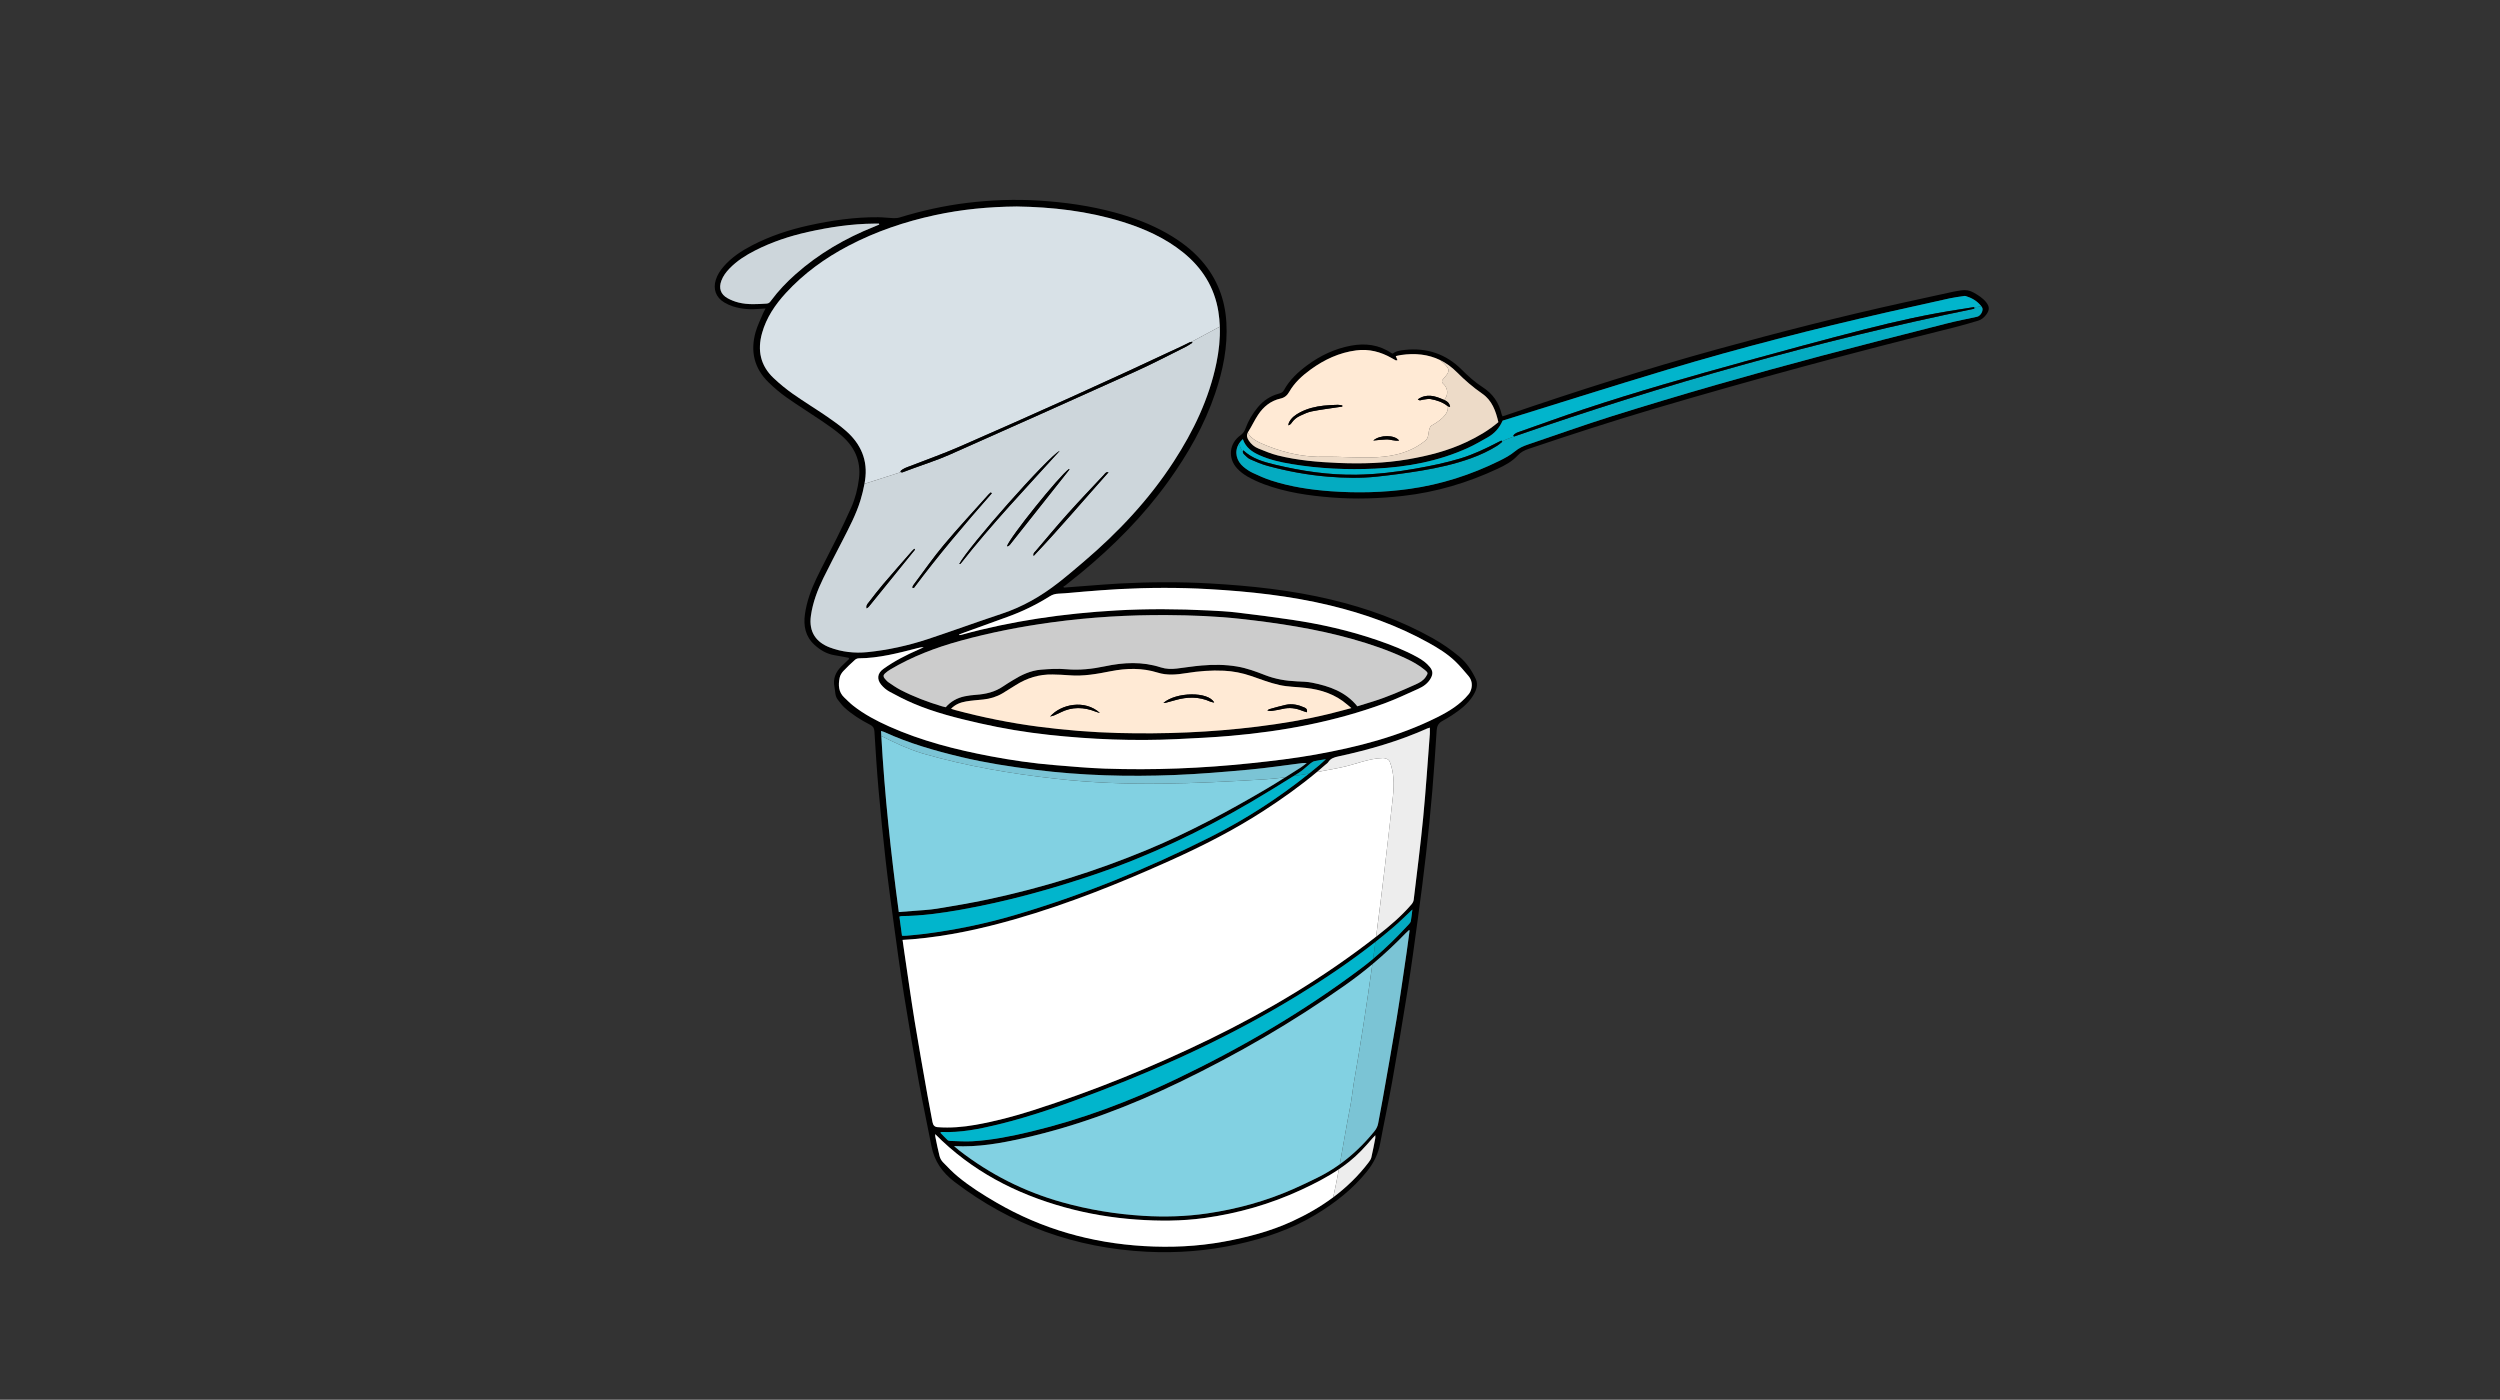 <svg version="1.1" xmlns="http://www.w3.org/2000/svg" xmlns:xlink="http://www.w3.org/1999/xlink" viewBox="0 0 768 430" enable-background="new 0 0 768 430" xml:space="preserve">
<rect x="0" y="0" width="768" height="430" fill="#333333" stroke="none"/>
<g id="Layer_2">
</g>
<g id="Layer_1">
	<g>
		<path d="M427.854,108.633c1.044-0.84,2.382-0.994,3.688-1.137c6.769-0.74,12.665,1.232,17.479,6.044
			c1.995,1.994,4.057,3.867,6.423,5.384c3.1,1.989,5.043,4.757,5.86,8.336c0.042,0.182,0.142,0.351,0.261,0.643
			c0.593-0.192,1.144-0.361,1.687-0.548c21.228-7.268,42.6-14.085,64.232-20.05c18.979-5.233,38.049-10.113,57.279-14.349
			c5.082-1.12,10.165-2.234,15.252-3.337c0.813-0.177,1.645-0.285,2.468-0.418c1.358-0.219,2.623,0,3.834,0.689
			c1.421,0.807,2.793,1.657,3.828,2.954c1.056,1.324,1.072,2.388,0.078,3.739c-0.659,0.895-1.47,1.616-2.54,1.932
			c-2.446,0.722-4.892,1.455-7.368,2.07c-30.88,7.675-61.597,15.954-92.114,24.97c-12.952,3.828-25.788,8.013-38.583,12.328
			c-1.317,0.444-2.437,1.002-3.416,2.068c-1.683,1.83-3.889,3.005-6.117,4.047c-9.234,4.318-18.886,7.191-29.04,8.343
			c-7.306,0.83-14.619,1.058-21.944,0.485c-7.068-0.554-14.069-1.571-20.761-4.058c-1.743-0.648-3.458-1.428-5.074-2.344
			c-1.18-0.668-2.312-1.533-3.229-2.529c-2.908-3.154-2.439-7.695,1.039-10.173c0.786-0.56,1.22-1.206,1.523-2.044
			c0.877-2.43,2.181-4.615,3.831-6.595c1.683-2.019,3.775-3.414,6.323-4.123c0.651-0.181,1.282-0.373,1.666-1.077
			c1.732-3.18,4.325-5.584,7.194-7.701c4.007-2.956,8.422-5.049,13.336-5.978c4.469-0.845,8.707-0.319,12.553,2.303
			C427.578,108.562,427.682,108.575,427.854,108.633z M429.301,110.626c-0.319,0.053-0.437,0.113-0.505,0.077
			c-0.434-0.225-0.859-0.468-1.285-0.711c-3.381-1.926-6.977-2.866-10.884-2.355c-5.196,0.678-9.787,2.819-13.981,5.866
			c-2.602,1.891-4.978,4.039-6.594,6.868c-0.631,1.105-1.438,1.789-2.681,2.066c-2.992,0.671-5.222,2.488-6.877,4.975
			c-1.111,1.671-1.946,3.525-3.028,5.218c-0.652,1.021-0.406,1.856,0.157,2.71c0.721,1.094,1.708,1.94,2.908,2.425
			c1.952,0.788,3.912,1.623,5.945,2.133c6.127,1.539,12.406,2.061,18.693,2.323c7.132,0.296,14.259,0.097,21.319-1.117
			c6.211-1.067,12.296-2.6,18.023-5.312c3.47-1.643,6.786-3.538,9.789-6.12c-0.815-3.423-1.91-6.632-4.97-8.75
			c-2.793-1.934-5.343-4.12-7.747-6.549c-4.73-4.777-10.615-6.292-17.196-5.314c-0.516,0.077-1.023,0.214-1.611,0.34
			C428.979,109.873,429.123,110.209,429.301,110.626z M381.795,134.895c-3.012,2.768-2.32,6.397,0.182,8.5
			c0.857,0.721,1.813,1.375,2.824,1.853c1.861,0.876,3.753,1.726,5.707,2.36c5.967,1.937,12.127,2.859,18.371,3.307
			c8.073,0.579,16.126,0.398,24.141-0.728c9.659-1.358,18.843-4.306,27.585-8.617c1.667-0.822,3.356-1.721,4.769-2.904
			c1.249-1.046,2.6-1.635,4.08-2.134c8.561-2.885,17.06-5.958,25.677-8.663c21.405-6.722,42.979-12.881,64.665-18.634
			c12.764-3.385,25.562-6.633,38.358-9.895c3.043-0.776,6.134-1.358,9.201-2.032c1.146-0.251,2.123-2.065,1.489-2.968
			c-1.227-1.752-2.995-2.794-5.023-3.405c-0.179-0.053-0.394-0.013-0.586,0.018c-1.407,0.221-2.828,0.385-4.217,0.688
			c-6.332,1.386-12.659,2.79-18.981,4.227c-22.798,5.18-45.441,10.971-67.833,17.695c-16.927,5.082-33.771,10.438-50.602,15.657
			c-0.994,2.329-2.552,3.991-4.618,5.154c-1.969,1.107-3.924,2.259-5.974,3.196c-9.074,4.143-18.71,5.924-28.592,6.392
			c-8.613,0.408-17.206,0.008-25.73-1.415c-3.352-0.559-6.651-1.299-9.771-2.698C384.662,138.835,382.699,137.522,381.795,134.895z"
			/>
		<path fill="#EDDBC8" d="M455.332,120.923c-2.793-1.934-5.343-4.12-7.747-6.549c-1.602-1.618-3.335-2.86-5.184-3.759
			c0.821,0.683,1.651,1.378,2.278,2.318c0.982,1.472-0.784,2.65-1.667,3.926c-0.1,0.294,0,0.687,0.194,0.883
			c1.656,1.379,1.847,3.62,0.411,5.108c0.861,0.389,1.688,0.878,1.855,2.187c-0.327-0.114-0.556-0.143-0.709-0.246
			c0.366,2.668-2.853,4.714-5.091,6.004c-0.195,0.099-0.392,0.491-0.49,0.785c-0.49,1.276-0.195,2.846-1.276,3.729
			c-8.833,7.263-20.61,4.81-31.014,5.006c-5.987,0.196-11.876-1.08-17.569-3.337c-2.155-0.898-4.888-1.881-6.012-4.074
			c-0.448,0.899-0.201,1.659,0.311,2.436c0.721,1.094,1.708,1.94,2.908,2.425c1.953,0.788,3.912,1.623,5.945,2.133
			c6.127,1.539,12.406,2.061,18.693,2.323c7.132,0.296,14.259,0.097,21.319-1.117c6.211-1.067,12.296-2.6,18.023-5.312
			c3.47-1.643,6.786-3.538,9.789-6.12C459.486,126.25,458.392,123.042,455.332,120.923z"/>
		<path fill="#FFEAD5" d="M389.324,136.979c5.693,2.257,11.582,3.533,17.569,3.337c10.403-0.197,22.181,2.257,31.014-5.006
			c1.081-0.883,0.786-2.453,1.276-3.729c0.099-0.294,0.295-0.687,0.49-0.785c2.238-1.29,5.457-3.336,5.091-6.004
			c-0.012-0.008-0.025-0.016-0.036-0.024c-1.535-1.243-3.357-1.83-5.246-2.174c-0.733-0.134-1.537,0.111-2.309,0.18
			c-0.494,0.043-0.997,0.481-1.623-0.089c2.694-1.872,5.248-1.064,7.777,0.039c0.096,0.042,0.193,0.084,0.29,0.128
			c1.436-1.488,1.245-3.729-0.411-5.108c-0.194-0.197-0.294-0.589-0.194-0.883c0.883-1.276,2.649-2.454,1.667-3.926
			c-0.627-0.94-1.457-1.636-2.278-2.318c-3.611-1.757-7.66-2.202-12.013-1.556c-0.516,0.077-1.023,0.214-1.611,0.34
			c0.202,0.474,0.346,0.81,0.523,1.227c-0.319,0.053-0.437,0.113-0.505,0.077c-0.434-0.225-0.859-0.468-1.285-0.711
			c-3.381-1.926-6.977-2.866-10.884-2.355c-5.196,0.678-9.787,2.819-13.981,5.866c-2.602,1.891-4.978,4.039-6.594,6.868
			c-0.631,1.105-1.438,1.789-2.681,2.066c-2.992,0.671-5.222,2.488-6.877,4.975c-1.111,1.671-1.946,3.524-3.028,5.218
			c-0.059,0.093-0.108,0.185-0.154,0.274C384.437,135.099,387.169,136.081,389.324,136.979z M429.819,135.348
			c-1.429,0.19-2.679-0.388-3.95-0.351c-1.249,0.035-2.494,0.201-4.004,0.333C423.963,133.511,428.428,133.537,429.819,135.348z
			 M395.924,129.92c0.709-1.562,2.03-2.498,3.483-3.257c2.248-1.176,4.681-1.762,7.181-2.043c1.461-0.164,2.937-0.209,4.406-0.261
			c0.451-0.017,0.907,0.121,1.36,0.188c-0.002,0.121-0.004,0.242-0.007,0.362c-0.51,0.072-1.021,0.139-1.529,0.216
			c-2.616,0.402-5.249,0.725-7.842,1.245c-1.231,0.247-2.411,0.819-3.568,1.345c-1.083,0.493-1.996,1.241-2.674,2.252
			c-0.2,0.298-0.484,0.542-0.946,0.701C395.831,130.418,395.822,130.144,395.924,129.92z"/>
		<path fill="#04ABC1" d="M608.844,94.338c-0.067-0.097-0.138-0.192-0.209-0.285l-2.168,0.418c0.015,0.122,0.029,0.244,0.043,0.366
			c-48.037,9.851-95.105,23.18-141.404,39.271c-0.006,0.002-0.015-0.006-0.026-0.02c-1.242,0.469-2.477,0.903-3.681,1.473
			c0.034,0.05,0.068,0.101,0.103,0.151c-0.519,0.409-1.005,0.869-1.561,1.217c-2.552,1.594-5.264,2.857-8.095,3.87
			c-4.92,1.759-9.998,2.911-15.135,3.764c-4.551,0.755-9.131,1.361-13.719,1.853c-4.997,0.536-10.014,0.427-15.023,0.018
			c-6.286-0.516-12.46-1.669-18.539-3.311c-1.837-0.497-3.616-1.253-5.358-2.032c-0.728-0.325-1.324-0.984-1.917-1.557
			c-0.211-0.205-0.375-0.479-0.346-0.791c-0.577-0.687-0.878-1.565-1.199-2.434c-1.55,2.499-0.726,5.326,1.368,7.085
			c0.857,0.721,1.813,1.375,2.824,1.853c1.861,0.876,3.753,1.726,5.707,2.36c5.967,1.937,12.127,2.859,18.371,3.307
			c8.073,0.579,16.126,0.398,24.141-0.728c9.659-1.358,18.843-4.306,27.585-8.617c1.667-0.822,3.356-1.721,4.769-2.904
			c1.249-1.046,2.6-1.635,4.08-2.134c8.561-2.885,17.06-5.958,25.677-8.663c21.405-6.722,42.979-12.881,64.665-18.634
			c12.764-3.385,25.562-6.633,38.358-9.895c3.043-0.776,6.134-1.358,9.201-2.032C608.5,97.055,609.478,95.241,608.844,94.338z"/>
		<path fill="#01B5CC" d="M381.948,138.341c2.746,2.587,6.193,3.55,9.666,4.385c8.29,1.994,16.675,3.259,25.237,3.104
			c6.109-0.11,12.152-0.82,18.159-1.897c4.591-0.823,9.156-1.749,13.63-3.106c4.019-1.22,7.769-3.029,11.481-4.943
			c0.369-0.19,0.745-0.369,1.119-0.554c0.052,0.077,0.105,0.154,0.157,0.231c1.204-0.57,2.438-1.004,3.681-1.473
			c-0.038-0.045-0.105-0.164-0.187-0.28c0.456-0.75,1.275-0.962,2.028-1.227c6.482-2.284,12.943-4.628,19.463-6.804
			c16.395-5.472,33.027-10.152,49.679-14.758c12.252-3.389,24.523-6.71,36.837-9.863c9.701-2.484,19.479-4.668,29.395-6.156
			c1.388-0.208,2.772-0.443,4.157-0.665c0.005,0.045,0.011,0.091,0.016,0.137l2.168-0.418c-1.215-1.581-2.9-2.543-4.814-3.12
			c-0.179-0.053-0.394-0.013-0.586,0.018c-1.407,0.221-2.828,0.385-4.217,0.688c-6.332,1.386-12.659,2.79-18.981,4.227
			c-22.798,5.18-45.441,10.971-67.833,17.695c-16.927,5.082-33.771,10.438-50.602,15.657c-0.994,2.329-2.552,3.991-4.618,5.154
			c-1.969,1.107-3.924,2.259-5.974,3.196c-9.074,4.143-18.71,5.924-28.592,6.392c-8.613,0.408-17.206,0.008-25.73-1.415
			c-3.352-0.559-6.651-1.299-9.771-2.698c-2.254-1.011-4.217-2.324-5.121-4.952c-0.491,0.453-0.883,0.928-1.186,1.415
			c0.321,0.869,0.622,1.748,1.199,2.434C381.819,138.614,381.862,138.48,381.948,138.341z"/>
		<path d="M412.348,124.909c-0.51,0.072-1.021,0.139-1.529,0.216c-2.616,0.402-5.249,0.725-7.842,1.245
			c-1.231,0.247-2.411,0.819-3.568,1.345c-1.083,0.493-1.996,1.241-2.674,2.252c-0.2,0.298-0.484,0.542-0.946,0.701
			c0.043-0.25,0.034-0.524,0.136-0.749c0.709-1.562,2.03-2.498,3.483-3.257c2.248-1.176,4.681-1.762,7.181-2.043
			c1.461-0.164,2.937-0.209,4.406-0.261c0.451-0.017,0.907,0.121,1.36,0.188C412.353,124.667,412.351,124.788,412.348,124.909z"/>
		<path d="M435.551,122.685c2.694-1.872,5.248-1.064,7.777,0.039c0.957,0.418,1.96,0.86,2.146,2.314
			c-0.352-0.124-0.59-0.146-0.745-0.27c-1.535-1.243-3.357-1.83-5.246-2.174c-0.733-0.134-1.537,0.111-2.309,0.18
			C436.68,122.817,436.177,123.255,435.551,122.685z"/>
		<path d="M421.865,135.33c2.098-1.819,6.562-1.793,7.954,0.018c-1.429,0.19-2.679-0.388-3.95-0.351
			C424.62,135.032,423.375,135.198,421.865,135.33z"/>
		<path d="M606.51,94.838c-48.037,9.851-95.105,23.18-141.404,39.271c-0.025,0.009-0.106-0.148-0.213-0.3
			c0.456-0.75,1.275-0.962,2.028-1.227c6.482-2.284,12.943-4.628,19.463-6.804c16.395-5.472,33.027-10.152,49.679-14.758
			c12.252-3.389,24.523-6.71,36.837-9.863c9.701-2.484,19.479-4.668,29.395-6.156c1.388-0.208,2.772-0.443,4.157-0.665
			C606.471,94.502,606.49,94.67,606.51,94.838z"/>
		<path d="M461.501,135.713c-0.519,0.409-1.005,0.869-1.561,1.217c-2.552,1.594-5.264,2.857-8.095,3.87
			c-4.92,1.759-9.998,2.911-15.133,3.764c-4.553,0.755-9.133,1.361-13.721,1.853c-4.997,0.536-10.014,0.427-15.023,0.018
			c-6.286-0.516-12.46-1.669-18.539-3.311c-1.837-0.497-3.616-1.253-5.358-2.032c-0.728-0.325-1.324-0.984-1.917-1.557
			c-0.298-0.289-0.501-0.716-0.207-1.192c2.746,2.587,6.193,3.55,9.666,4.385c8.29,1.994,16.675,3.259,25.237,3.104
			c6.109-0.11,12.152-0.82,18.159-1.897c4.591-0.823,9.156-1.749,13.63-3.106c4.019-1.22,7.769-3.029,11.481-4.943
			c0.369-0.19,0.745-0.369,1.119-0.554C461.328,135.458,461.414,135.586,461.501,135.713z"/>
	</g>
	<g>
		<path d="M260.703,202.08c-1.433-0.265-2.861-0.561-4.299-0.79c-2.424-0.387-4.433-1.58-6.199-3.198
			c-2.799-2.566-3.435-5.842-2.921-9.445c0.554-3.884,1.883-7.535,3.57-11.042c2.002-4.161,4.192-8.233,6.242-12.373
			c1.503-3.039,2.963-6.1,4.346-9.193c1.29-2.89,2.07-5.95,2.446-9.083c0.652-5.44-1.439-9.828-5.532-13.289
			c-1.797-1.519-3.736-2.884-5.685-4.209c-3.659-2.487-7.425-4.821-11.042-7.366c-1.961-1.38-3.813-2.958-5.532-4.634
			c-4.421-4.312-5.635-9.561-3.976-15.437c0.556-1.97,1.498-3.833,2.282-5.737c0.184-0.445,0.441-0.859,0.785-1.516
			c-0.68,0.04-1.183,0.054-1.682,0.103c-2.819,0.275-5.607,0.125-8.314-0.739c-0.928-0.296-1.839-0.71-2.677-1.208
			c-2.582-1.534-3.521-4.115-2.612-6.977c0.484-1.526,1.334-2.839,2.373-4.042c2.453-2.843,5.532-4.86,8.824-6.562
			c5.485-2.837,11.302-4.757,17.323-6.086c7.026-1.549,14.115-2.581,21.327-2.526c1.521,0.012,3.038,0.22,4.559,0.277
			c0.665,0.024,1.37,0.011,1.997-0.182c6.777-2.08,13.671-3.625,20.706-4.488c7.435-0.913,14.893-1.178,22.38-0.701
			c7.771,0.496,15.44,1.577,22.961,3.611c5.71,1.544,11.224,3.601,16.364,6.562c3.9,2.245,7.467,4.909,10.446,8.331
			c4.737,5.439,7.167,11.774,7.581,18.936c0.434,7.489-1.048,14.676-3.424,21.714c-3.316,9.826-8.396,18.721-14.427,27.107
			c-7.604,10.576-16.695,19.734-26.711,28.008c-1.594,1.314-3.218,2.591-4.832,3.879c-0.221,0.176-0.471,0.313-0.708,0.469
			c0.069,0.084,0.137,0.17,0.206,0.256c2.244-0.172,4.486-0.349,6.73-0.515c3.531-0.259,7.059-0.567,10.594-0.751
			c9.194-0.479,18.393-0.525,27.584-0.004c12.526,0.713,24.98,2.042,37.209,4.968c10.891,2.606,21.363,6.352,31.159,11.848
			c2.877,1.615,5.578,3.485,8.119,5.608c2.292,1.914,3.894,4.317,5.121,6.949c0.835,1.79,0.106,3.57-0.879,5.152
			c-1.602,2.567-3.981,4.325-6.449,5.966c-0.98,0.653-2.012,1.231-3.037,1.812c-1.078,0.611-1.567,1.498-1.65,2.748
			c-0.419,6.279-0.822,12.562-1.361,18.832c-0.547,6.369-1.178,12.73-1.899,19.081c-0.753,6.643-1.613,13.273-2.509,19.897
			c-0.974,7.21-1.947,14.422-3.088,21.604c-1.528,9.608-3.155,19.203-4.858,28.784c-1.108,6.239-2.49,12.43-3.624,18.666
			c-0.605,3.332-2.018,6.152-4.145,8.784c-4.398,5.443-9.796,9.642-15.727,13.219c-7.444,4.489-15.566,7.221-24.01,9.093
			c-9.179,2.036-18.48,2.754-27.848,2.285c-21.871-1.097-41.596-8.152-59.055-21.467c-3.725-2.84-6.202-6.331-7.087-10.971
			c-1.233-6.467-2.651-12.9-3.821-19.379c-1.633-9.043-3.182-18.103-4.63-27.177c-1.139-7.134-2.106-14.296-3.084-21.454
			c-0.898-6.575-1.79-13.153-2.538-19.746c-0.824-7.278-1.548-14.571-2.192-21.866c-0.523-5.928-0.89-11.868-1.258-17.807
			c-0.062-1.015-0.425-1.562-1.313-2.018c-2.85-1.464-5.569-3.152-7.935-5.332c-0.749-0.691-1.339-1.554-1.987-2.351
			c-0.931-1.148-0.756-2.601-1.037-3.924c-0.54-2.543,0.387-4.623,2.175-6.385c0.765-0.755,1.552-1.489,2.329-2.23
			C260.799,202.315,260.75,202.197,260.703,202.08z M312.376,63.433c-8.657,0.081-16.957,0.882-25.158,2.658
			c-9.268,2.006-18.176,5.017-26.584,9.427c-7.199,3.775-13.712,8.488-19.224,14.498c-3.288,3.585-5.977,7.555-7.311,12.313
			c-1.477,5.274-0.513,9.971,3.528,13.793c1.851,1.75,3.838,3.389,5.921,4.854c3.417,2.404,6.991,4.583,10.44,6.941
			c2.026,1.386,4.042,2.82,5.883,4.435c4.6,4.031,6.812,9.08,5.866,15.252c-0.311,2.032-0.789,4.055-1.389,6.022
			c-1.324,4.344-3.446,8.352-5.504,12.378c-1.969,3.851-4.001,7.672-5.899,11.56c-1.794,3.673-3.247,7.47-3.833,11.565
			c-0.726,5.08,1.692,8.201,5.775,9.756c3.68,1.401,7.647,1.851,11.618,1.446c6.326-0.645,12.516-2.019,18.543-4.008
			c7.598-2.507,15.109-5.283,22.707-7.79c6.393-2.11,12.098-5.407,17.363-9.513c2.675-2.087,5.256-4.296,7.839-6.497
			c10.577-9.014,20.023-19.046,27.612-30.745c6.066-9.352,10.846-19.258,13.115-30.261c1.082-5.252,1.449-10.531,0.591-15.834
			c-1.21-7.479-5.003-13.462-10.871-18.179c-5.528-4.443-11.876-7.271-18.585-9.363C334.169,64.821,323.21,63.603,312.376,63.433z
			 M277.27,288.737c0.194,1.369,0.364,2.626,0.552,3.883c1.048,7.049,2.029,14.108,3.17,21.144
			c1.236,7.613,2.613,15.207,3.947,22.805c0.476,2.711,0.999,5.412,1.518,8.116c0.205,1.067,0.692,1.514,1.614,1.582
			c3.9,0.29,7.771-0.037,11.603-0.715c6.002-1.061,11.888-2.619,17.693-4.478c18.649-5.968,36.738-13.324,54.344-21.893
			c18.317-8.913,35.676-19.367,51.707-31.969c3.637-2.859,7.161-5.856,10.187-9.384c0.328-0.384,0.625-0.906,0.682-1.396
			c1.005-8.396,2.092-16.783,2.905-25.199c0.831-8.563,1.386-17.154,2.05-25.734c0.049-0.617,0.007-1.24,0.007-1.968
			c-0.339,0.106-0.575,0.157-0.792,0.253c-8.784,3.927-17.975,6.572-27.355,8.593c-1.238,0.266-2.338,0.607-3.063,1.738
			c-0.205,0.319-0.567,0.539-0.862,0.8c-5.904,5.231-12.287,9.829-18.896,14.115c-9.137,5.926-18.818,10.848-28.733,15.31
			c-15.467,6.961-31.185,13.273-47.508,17.972c-10.358,2.982-20.851,5.291-31.615,6.208
			C279.405,288.605,278.384,288.66,277.27,288.737z M433.039,285.77c-0.165,0-0.233-0.021-0.26,0.004
			c-0.322,0.298-0.65,0.593-0.956,0.909c-5.643,5.862-11.776,11.145-18.425,15.851c-16.129,11.42-33.166,21.272-50.949,29.87
			c-15.398,7.444-31.299,13.461-48.011,17.229c-6.952,1.567-13.94,2.84-21.367,2.45c0.632,0.529,1.096,0.942,1.585,1.322
			c9.475,7.344,19.985,12.656,31.518,15.901c8.205,2.308,16.574,3.682,25.094,4.201c6.558,0.399,13.092,0.209,19.571-0.742
			c9.12-1.339,17.97-3.749,26.425-7.479c2.517-1.109,4.999-2.296,7.465-3.513c6.911-3.407,12.636-8.271,17.479-14.234
			c0.618-0.759,1.004-1.526,1.172-2.465c0.433-2.418,0.924-4.825,1.348-7.245c1.445-8.227,2.936-16.446,4.286-24.688
			c1.138-6.935,2.112-13.896,3.143-20.849C432.478,290.128,432.745,287.953,433.039,285.77z M401.434,234.412
			c-0.676,0-0.999-0.034-1.312,0.004c-5.459,0.68-10.903,1.518-16.378,2.017c-7.635,0.698-15.284,1.349-22.941,1.652
			c-14.314,0.567-28.609,0.183-42.847-1.611c-7.607-0.957-15.177-2.119-22.637-3.902c-8.08-1.931-16.056-4.202-23.636-7.683
			c-0.253-0.116-0.533-0.178-1.027-0.335c0.999,18.699,2.971,37.132,5.456,55.628c1.503-0.115,2.866-0.21,4.227-0.329
			c2.497-0.217,5.016-0.303,7.483-0.704c5.184-0.843,10.366-1.729,15.503-2.818c16.947-3.593,33.426-8.734,49.415-15.401
			c12.539-5.227,24.484-11.642,36.184-18.517c3.601-2.114,7.104-4.394,10.643-6.615
			C400.127,235.443,400.639,235.006,401.434,234.412z M294.618,194.925c0.016,0.059,0.03,0.119,0.045,0.177
			c0.229-0.031,0.466-0.034,0.688-0.095c15.604-4.301,31.532-6.568,47.665-7.486c9.438-0.536,18.884-0.467,28.324,0.009
			c2.848,0.144,5.704,0.284,8.533,0.618c5.659,0.67,11.312,1.402,16.949,2.241c8.903,1.326,17.663,3.3,26.189,6.23
			c4.277,1.471,8.494,3.089,12.462,5.291c1.428,0.792,2.75,1.723,3.789,3.008c0.912,1.133,0.983,2.116,0.294,3.393
			c-0.864,1.601-2.271,2.584-3.859,3.293c-3.453,1.543-6.875,3.18-10.421,4.482c-15.229,5.594-31.039,8.544-47.153,9.954
			c-5.484,0.479-10.99,0.74-16.49,1.005c-13.194,0.638-26.356,0.106-39.482-1.315c-7.087-0.769-14.114-1.941-21.067-3.519
			c-6.996-1.588-13.962-3.313-20.581-6.15c-2.479-1.063-4.889-2.3-7.256-3.592c-0.967-0.53-1.872-1.308-2.567-2.167
			c-1.407-1.735-1.106-3.511,0.7-4.814c3.364-2.428,7.044-4.289,10.834-5.948c0.525-0.231,1.046-0.473,1.569-0.707
			c-0.665-0.052-1.267,0.101-1.868,0.256c-5.949,1.527-11.889,3.105-18.101,3.143c-0.395,0.003-0.871,0.201-1.165,0.467
			c-1.239,1.123-2.474,2.259-3.604,3.485c-0.506,0.552-0.952,1.292-1.101,2.014c-0.462,2.241-0.375,4.418,1.474,6.133
			c0.863,0.802,1.68,1.662,2.602,2.391c3.378,2.671,7.163,4.671,11.07,6.422c9.968,4.463,20.472,7.143,31.158,9.166
			c6.52,1.236,13.084,2.196,19.702,2.73c5.145,0.416,10.292,0.901,15.448,1.079c15.013,0.516,29.992-0.087,44.935-1.668
			c6.649-0.702,13.282-1.479,19.863-2.662c12.901-2.317,25.525-5.548,37.324-11.445c3.621-1.811,7.063-3.907,9.675-7.1
			c0.357-0.437,0.631-0.994,0.775-1.541c0.387-1.461,0.144-2.866-0.84-4.027c-1.329-1.572-2.656-3.167-4.143-4.584
			c-2.396-2.288-5.219-4.018-8.103-5.62c-9.558-5.309-19.759-8.959-30.358-11.505c-12.227-2.937-24.683-4.28-37.21-4.992
			c-9.191-0.524-18.392-0.482-27.586-0.002c-3.535,0.187-7.064,0.485-10.594,0.756c-2.646,0.205-5.287,0.524-7.937,0.639
			c-1.029,0.045-1.866,0.288-2.725,0.824c-4.095,2.562-8.415,4.673-12.965,6.31c-4.528,1.628-9.051,3.275-13.576,4.915
			C295.49,194.577,295.056,194.755,294.618,194.925z M416.979,216.978c1.691-0.527,3.236-1.011,4.781-1.488
			c4.516-1.395,8.824-3.307,13.126-5.233c1.212-0.543,2.38-1.18,3.14-2.355c0.708-1.096,0.709-1.235-0.284-2.067
			c-1.823-1.529-3.895-2.652-6.038-3.651c-5.268-2.453-10.748-4.326-16.331-5.894c-11.195-3.14-22.651-4.879-34.179-6.165
			c-7.481-0.833-15.005-1.119-22.529-1.171c-11.912-0.084-23.776,0.631-35.589,2.238c-9.503,1.292-18.887,3.129-28.132,5.676
			c-7.511,2.07-14.746,4.824-21.468,8.813c-0.585,0.349-1.132,0.773-1.642,1.227c-0.528,0.469-0.519,1.033-0.041,1.555
			c0.364,0.398,0.707,0.842,1.146,1.139c1.217,0.824,2.43,1.68,3.732,2.353c4.065,2.105,8.338,3.71,12.721,5.024
			c0.366,0.109,0.743,0.185,1.142,0.279c1.573-1.817,3.548-2.874,5.814-3.354c1.148-0.243,2.328-0.379,3.5-0.462
			c2.988-0.212,5.818-0.87,8.33-2.605c0.969-0.67,1.988-1.268,2.99-1.891c2.657-1.649,5.47-2.971,8.614-3.226
			c2.587-0.21,5.218-0.359,7.794-0.134c4.026,0.352,7.943-0.074,11.852-0.902c5.754-1.218,11.483-1.512,17.183,0.34
			c1.609,0.522,3.292,0.549,4.968,0.346c2.536-0.306,5.062-0.721,7.605-0.933c3.63-0.303,7.257-0.298,10.876,0.317
			c2.981,0.505,5.783,1.548,8.568,2.638c3.153,1.232,6.419,1.777,9.78,1.923c1.57,0.068,3.165,0.104,4.696,0.412
			C408.386,210.79,413.372,212.493,416.979,216.978z M415.146,217.521c-0.53-0.443-0.906-0.75-1.272-1.066
			c-3.671-3.178-8.048-4.608-12.779-5.138c-2.684-0.3-5.429-0.298-8.047-0.878c-2.954-0.658-5.811-1.771-8.684-2.763
			c-2.717-0.937-5.502-1.488-8.359-1.628c-3.891-0.191-7.756,0.119-11.605,0.741c-2.918,0.471-5.848,0.756-8.762-0.16
			c-4.765-1.496-9.589-1.377-14.433-0.425c-4.2,0.828-8.399,1.607-12.719,1.243c-1.713-0.146-3.436-0.204-5.156-0.241
			c-4.102-0.087-7.85,1.08-11.301,3.267c-1.328,0.842-2.657,1.684-4.008,2.49c-1.842,1.099-3.851,1.705-5.981,1.927
			c-1.759,0.181-3.532,0.289-5.271,0.592c-1.688,0.294-3.294,0.884-4.605,2.255c0.523,0.162,0.936,0.308,1.357,0.421
			c8.407,2.246,16.914,3.961,25.549,5.084c8.103,1.054,16.235,1.721,24.393,1.934c14.272,0.372,28.51-0.195,42.695-1.943
			c7.416-0.915,14.771-2.135,22.033-3.899C410.467,218.776,412.725,218.153,415.146,217.521z M287.289,348.398
			c0.015,0.344-0.007,0.591,0.042,0.824c0.412,1.973,0.786,3.954,1.288,5.903c0.176,0.684,0.559,1.394,1.046,1.899
			c1.499,1.555,3.007,3.123,4.67,4.492c3.651,3.006,7.654,5.517,11.739,7.892c14.03,8.161,29.229,12.445,45.366,13.392
			c8.21,0.481,16.415,0.125,24.541-1.372c7.22-1.331,14.286-3.167,20.978-6.242c9.157-4.209,17.201-9.888,23.386-17.971
			c0.382-0.497,0.79-1.052,0.932-1.64c0.468-1.958,0.823-3.942,1.211-5.919c0.039-0.2,0.006-0.416,0.006-0.911
			c-0.477,0.506-0.75,0.771-0.995,1.061c-2.171,2.553-4.438,5.008-7.067,7.103c-4.495,3.578-9.533,6.219-14.723,8.621
			c-9.479,4.392-19.421,7.229-29.744,8.651c-6.934,0.957-13.918,0.962-20.908,0.46c-7.477-0.538-14.84-1.766-22.047-3.769
			C311.991,366.7,298.513,359.737,287.289,348.398z M433.886,279.397c-2.062,1.932-3.797,3.681-5.659,5.281
			c-9.352,8.034-19.499,14.975-30.005,21.38c-19.022,11.594-39.126,20.992-59.905,28.962c-10.456,4.01-20.984,7.829-31.893,10.466
			c-5.646,1.365-11.327,2.503-17.188,2.258c-0.074-0.003-0.152,0.086-0.375,0.22c0.761,0.779,1.481,1.557,2.251,2.28
			c0.185,0.174,0.532,0.237,0.808,0.246c2.26,0.061,4.527,0.239,6.777,0.11c6.149-0.354,12.167-1.579,18.146-3.016
			c15.393-3.698,30.121-9.229,44.384-16.047c20.098-9.608,39.265-20.771,57.08-34.189c5.284-3.979,10.015-8.558,14.487-13.413
			c0.256-0.28,0.547-0.616,0.611-0.964C433.61,281.876,433.712,280.762,433.886,279.397z M407.333,233.221
			c-1.396,0.231-2.469,0.361-3.515,0.603c-0.445,0.104-0.877,0.394-1.246,0.686c-1.19,0.942-2.26,2.066-3.536,2.868
			c-4.868,3.057-9.756,6.086-14.714,8.997c-15.338,9-31.336,16.611-48.194,22.322c-13.408,4.543-27.035,8.297-40.99,10.771
			c-6.007,1.065-12.04,1.898-18.156,1.952c-0.183,0.001-0.364,0.082-0.688,0.159c0.267,1.965,0.528,3.891,0.799,5.885
			c0.505,0,0.891,0.032,1.271-0.005c1.958-0.187,3.918-0.344,5.867-0.596c9.269-1.202,18.402-3.072,27.372-5.703
			c20.843-6.116,40.866-14.297,60.259-24.043c12.043-6.053,23.197-13.471,33.522-22.137
			C405.976,234.484,406.533,233.946,407.333,233.221z M270.107,68.975c-0.028-0.094-0.057-0.188-0.085-0.28
			c-0.487,0-0.975-0.003-1.461,0c-6.907,0.058-13.693,1.075-20.416,2.582c-5.625,1.261-11.062,3.065-16.207,5.69
			c-2.857,1.458-5.547,3.164-7.8,5.484c-1.071,1.103-1.986,2.316-2.529,3.767c-0.861,2.299-0.24,4.202,1.905,5.399
			c1.057,0.589,2.23,1.04,3.405,1.331c2.85,0.704,5.756,0.5,8.653,0.312c0.696-0.045,1.007-0.508,1.362-0.987
			c2.173-2.934,4.683-5.555,7.408-7.981c7.166-6.375,15.322-11.105,24.198-14.65C269.067,69.432,269.585,69.198,270.107,68.975z"/>
		<path fill="#D8E1E7" d="M276.584,144.78c0.818-0.873,1.942-1.189,3.01-1.605c5.031-1.964,10.136-3.756,15.082-5.917
			c22.96-10.025,45.812-20.295,68.483-30.963c0.755-0.355,1.489-0.754,2.246-1.107c0.179-0.084,0.382-0.115,0.582-0.153l8.742-4.685
			c-0.053-1.553-0.199-3.109-0.451-4.666c-1.21-7.479-5.003-13.462-10.871-18.179c-5.528-4.443-11.876-7.271-18.585-9.363
			c-10.651-3.322-21.61-4.54-32.444-4.709c-8.657,0.081-16.957,0.882-25.158,2.658c-9.268,2.006-18.176,5.017-26.584,9.427
			c-7.199,3.775-13.712,8.488-19.224,14.498c-3.288,3.585-5.977,7.555-7.311,12.313c-1.477,5.274-0.513,9.971,3.528,13.793
			c1.851,1.75,3.838,3.389,5.921,4.854c3.417,2.404,6.991,4.583,10.44,6.941c2.026,1.386,4.042,2.82,5.883,4.435
			c4.6,4.031,6.812,9.08,5.866,15.252c-0.052,0.343-0.111,0.686-0.174,1.028l11.23-3.604
			C276.725,144.975,276.654,144.895,276.584,144.78z"/>
		<path fill="#CDD6DB" d="M374.728,100.35l-8.742,4.685c0.059-0.011,0.117-0.022,0.174-0.036c0.047,0.095,0.095,0.19,0.143,0.285
			c-0.638,0.401-1.248,0.861-1.919,1.195c-5.104,2.537-10.155,5.195-15.346,7.542c-19.118,8.637-38.268,17.204-57.445,25.709
			c-3.54,1.571-7.259,2.735-10.894,4.088c-1.013,0.375-2.023,0.758-3.036,1.132c-0.282,0.104-0.578,0.307-0.869,0.08l-11.23,3.604
			c-0.304,1.686-0.717,3.359-1.215,4.994c-1.324,4.344-3.446,8.352-5.504,12.378c-1.969,3.851-4.001,7.672-5.899,11.56
			c-1.794,3.673-3.247,7.47-3.833,11.565c-0.726,5.08,1.692,8.201,5.775,9.756c3.68,1.401,7.647,1.851,11.618,1.446
			c6.326-0.645,12.516-2.019,18.543-4.008c7.598-2.507,15.109-5.283,22.707-7.79c6.393-2.11,12.098-5.407,17.363-9.513
			c2.675-2.087,5.256-4.296,7.839-6.497c10.577-9.014,20.023-19.046,27.612-30.745c6.066-9.352,10.846-19.258,13.115-30.261
			C374.449,107.809,374.856,104.085,374.728,100.35z M266.251,186.896c-0.236-0.985,0.309-1.437,0.66-1.896
			c1.433-1.868,2.87-3.738,4.395-5.531c2.894-3.4,5.849-6.75,8.784-10.114c0.243-0.279,0.531-0.518,0.801-0.776
			c0.098,0.112,0.145,0.144,0.159,0.188c0.014,0.042,0.016,0.11-0.009,0.141c-4.719,5.833-9.441,11.665-14.167,17.492
			C266.762,186.539,266.589,186.63,266.251,186.896z M280.824,180.514c-0.066,0.088-0.253,0.084-0.472,0.149
			c-0.118-0.604,0.267-0.97,0.532-1.324c3.001-4.009,5.866-8.136,9.081-11.969c4.419-5.267,9.106-10.309,13.684-15.44
			c0.216-0.244,0.486-0.438,0.732-0.656c0.102,0.093,0.204,0.185,0.306,0.277C296.413,160.944,288.321,170.485,280.824,180.514z
			 M295.098,173.168c-0.062,0.079-0.254,0.053-0.418,0.082c2.71-5.199,27.248-32.953,30.874-34.761
			C315.213,149.902,304.6,161.046,295.098,173.168z M309.749,167.751c-0.064,0.048-0.181,0.026-0.413,0.05
			c0.915-2.8,15.993-21.531,19.051-23.739c0.038,0.03,0.084,0.055,0.109,0.093c0.02,0.032,0.032,0.097,0.013,0.12
			c-6.066,7.668-12.134,15.334-18.208,22.996C310.152,167.461,309.945,167.607,309.749,167.751z M317.537,170.792
			c-0.211-0.872,0.329-1.176,0.635-1.535c3.249-3.818,6.455-7.673,9.8-11.405c3.673-4.098,7.476-8.079,11.237-12.097
			c0.29-0.309,0.522-0.819,1.333-0.674C332.838,153.692,325.499,162.392,317.537,170.792z"/>
		<path fill="#FFFFFF" d="M426.916,233.948c-0.295-0.687-1.275-1.079-2.062-1.079c-4.515,0.099-8.637,2.062-13.152,2.945
			c-2.446,0.471-4.83,0.942-7.185,1.386c-5.147,4.301-10.61,8.181-16.239,11.831c-9.137,5.926-18.818,10.848-28.733,15.31
			c-15.467,6.961-31.185,13.273-47.508,17.972c-10.358,2.982-20.851,5.291-31.615,6.208c-1.017,0.085-2.038,0.14-3.152,0.217
			c0.194,1.369,0.364,2.626,0.552,3.883c1.048,7.049,2.029,14.108,3.17,21.144c1.236,7.613,2.613,15.207,3.947,22.805
			c0.476,2.711,0.999,5.412,1.518,8.116c0.205,1.067,0.692,1.514,1.614,1.582c3.9,0.29,7.771-0.037,11.602-0.715
			c6.003-1.061,11.889-2.619,17.694-4.478c18.649-5.968,36.738-13.324,54.344-21.893c18.06-8.789,35.186-19.074,51.027-31.439
			c1.88-14.208,3.531-28.393,5.16-42.997C428.289,241.114,428.289,237.385,426.916,233.948z"/>
		<path fill="#EDEDED" d="M439.247,223.532c-0.339,0.106-0.575,0.157-0.792,0.253c-8.784,3.927-17.975,6.572-27.355,8.593
			c-1.238,0.266-2.338,0.607-3.063,1.738c-0.204,0.319-0.567,0.539-0.862,0.8c-0.874,0.775-1.762,1.534-2.656,2.284
			c2.354-0.443,4.738-0.915,7.185-1.386c4.516-0.884,8.638-2.847,13.152-2.945c0.786,0,1.767,0.393,2.062,1.079
			c1.373,3.437,1.373,7.166,0.981,10.797c-1.629,14.604-3.28,28.789-5.16,42.997c0.226-0.177,0.453-0.352,0.68-0.529
			c3.637-2.859,7.161-5.856,10.187-9.384c0.328-0.384,0.625-0.906,0.682-1.396c1.005-8.396,2.092-16.783,2.905-25.199
			c0.831-8.563,1.386-17.154,2.05-25.734C439.289,224.883,439.247,224.26,439.247,223.532z"/>
		<path fill="#82D1E2" d="M415.825,333.077c2.199-12.546,4.078-24.738,5.762-36.847c-2.64,2.203-5.366,4.306-8.188,6.303
			c-16.129,11.42-33.166,21.272-50.949,29.87c-15.398,7.444-31.299,13.461-48.011,17.229c-6.952,1.567-13.94,2.84-21.367,2.45
			c0.632,0.529,1.096,0.942,1.585,1.322c9.475,7.344,19.985,12.656,31.518,15.901c8.205,2.308,16.574,3.682,25.094,4.201
			c6.558,0.399,13.092,0.209,19.571-0.742c9.12-1.339,17.97-3.749,26.425-7.479c2.517-1.109,4.999-2.296,7.465-3.513
			c2.427-1.195,4.705-2.571,6.854-4.113c1.054-5.777,2.02-11.666,3.164-17.516C415.235,337.692,415.432,335.532,415.825,333.077z"/>
		<path fill="#7BC4D5" d="M432.779,285.773c-0.322,0.298-0.65,0.593-0.956,0.909c-3.248,3.375-6.659,6.556-10.236,9.548
			c-1.684,12.108-3.562,24.301-5.762,36.847c-0.394,2.455-0.59,4.615-1.079,7.067c-1.145,5.85-2.11,11.738-3.164,17.516
			c3.969-2.846,7.483-6.252,10.626-10.121c0.618-0.759,1.004-1.526,1.172-2.465c0.433-2.418,0.924-4.825,1.348-7.245
			c1.445-8.227,2.936-16.446,4.286-24.688c1.138-6.935,2.112-13.896,3.143-20.849c0.321-2.164,0.589-4.339,0.883-6.522
			C432.874,285.77,432.806,285.749,432.779,285.773z"/>
		<path fill="#82D1E2" d="M324.547,239.249c-14.035-1.569-27.383-3.828-41.025-7.753c-4.501-1.359-8.635-3.306-12.783-5.396
			c1.023,18.171,2.955,36.096,5.371,54.082c1.503-0.115,2.866-0.21,4.227-0.329c2.497-0.217,5.016-0.303,7.483-0.704
			c5.184-0.843,10.366-1.729,15.503-2.818c16.947-3.593,33.426-8.734,49.415-15.401c12.539-5.227,24.484-11.642,36.184-18.517
			c1.992-1.168,3.951-2.389,5.905-3.621c-2.205,0.289-4.423,0.515-6.68,0.655C366.947,240.722,345.944,241.703,324.547,239.249z"/>
		<path fill="#7BC4D5" d="M401.434,234.412c-0.676,0-0.999-0.034-1.312,0.004c-5.459,0.68-10.903,1.518-16.378,2.017
			c-7.635,0.698-15.284,1.349-22.941,1.652c-14.314,0.567-28.609,0.183-42.847-1.611c-7.607-0.957-15.177-2.119-22.637-3.902
			c-8.08-1.931-16.056-4.202-23.635-7.683c-0.254-0.116-0.534-0.178-1.028-0.335c0.028,0.516,0.056,1.031,0.085,1.546
			c4.147,2.091,8.281,4.037,12.783,5.396c13.642,3.925,26.991,6.184,41.025,7.753c21.396,2.454,42.4,1.473,63.6,0.197
			c2.257-0.141,4.475-0.366,6.68-0.655c1.579-0.997,3.154-2.002,4.737-2.994C400.127,235.443,400.639,235.006,401.434,234.412z"/>
		<path fill="#FFFFFF" d="M294.618,194.925c0.438-0.17,0.873-0.348,1.313-0.509c4.524-1.64,9.047-3.287,13.576-4.915
			c4.55-1.636,8.87-3.747,12.965-6.31c0.859-0.537,1.695-0.779,2.725-0.824c2.65-0.115,5.29-0.434,7.937-0.639
			c3.53-0.271,7.059-0.57,10.594-0.756c9.194-0.48,18.395-0.522,27.586,0.002c12.528,0.712,24.984,2.055,37.21,4.992
			c10.6,2.546,20.801,6.196,30.358,11.505c2.884,1.602,5.706,3.333,8.103,5.62c1.486,1.417,2.813,3.012,4.143,4.584
			c0.983,1.161,1.227,2.565,0.84,4.027c-0.145,0.547-0.418,1.104-0.775,1.541c-2.611,3.193-6.054,5.29-9.675,7.1
			c-11.799,5.897-24.423,9.128-37.324,11.445c-6.581,1.184-13.214,1.96-19.863,2.662c-14.943,1.581-29.921,2.184-44.935,1.668
			c-5.156-0.178-10.303-0.663-15.448-1.079c-6.617-0.534-13.182-1.494-19.702-2.73c-10.686-2.023-21.19-4.703-31.158-9.166
			c-3.907-1.751-7.692-3.751-11.07-6.422c-0.921-0.729-1.738-1.588-2.602-2.391c-1.849-1.715-1.936-3.892-1.474-6.133
			c0.148-0.722,0.594-1.461,1.101-2.014c1.131-1.227,2.365-2.363,3.604-3.485c0.294-0.267,0.771-0.464,1.165-0.467
			c6.212-0.037,12.152-1.615,18.101-3.143c0.602-0.155,1.203-0.308,1.868-0.256c-0.523,0.234-1.044,0.476-1.569,0.707
			c-3.79,1.659-7.47,3.52-10.834,5.948c-1.806,1.304-2.106,3.08-0.7,4.814c0.695,0.859,1.6,1.637,2.567,2.167
			c2.367,1.292,4.777,2.528,7.256,3.592c6.619,2.837,13.585,4.562,20.581,6.15c6.954,1.577,13.98,2.75,21.067,3.519
			c13.126,1.422,26.288,1.953,39.482,1.315c5.5-0.265,11.006-0.525,16.49-1.005c16.114-1.41,31.925-4.36,47.153-9.954
			c3.546-1.302,6.968-2.938,10.421-4.482c1.589-0.709,2.995-1.692,3.859-3.293c0.689-1.277,0.618-2.26-0.294-3.393
			c-1.039-1.285-2.361-2.217-3.789-3.008c-3.968-2.202-8.185-3.82-12.462-5.291c-8.526-2.93-17.286-4.904-26.189-6.23
			c-5.637-0.839-11.29-1.57-16.949-2.241c-2.829-0.334-5.685-0.475-8.533-0.618c-9.44-0.477-18.885-0.545-28.324-0.009
			c-16.133,0.918-32.06,3.185-47.665,7.486c-0.222,0.061-0.459,0.064-0.688,0.095C294.647,195.044,294.633,194.983,294.618,194.925z
			"/>
		<path fill="#CCCCCC" d="M416.979,216.978c-3.607-4.484-8.594-6.188-13.875-7.251c-1.531-0.308-3.126-0.343-4.696-0.412
			c-3.361-0.146-6.627-0.691-9.78-1.923c-2.785-1.09-5.587-2.133-8.568-2.638c-3.619-0.615-7.247-0.62-10.876-0.317
			c-2.543,0.212-5.069,0.627-7.605,0.933c-1.676,0.203-3.359,0.177-4.968-0.346c-5.7-1.853-11.429-1.558-17.183-0.34
			c-3.909,0.828-7.826,1.253-11.852,0.902c-2.576-0.225-5.207-0.076-7.794,0.134c-3.145,0.254-5.958,1.577-8.614,3.226
			c-1.002,0.624-2.021,1.221-2.99,1.891c-2.512,1.736-5.342,2.394-8.33,2.605c-1.172,0.083-2.352,0.219-3.5,0.462
			c-2.266,0.48-4.241,1.536-5.814,3.354c-0.398-0.095-0.776-0.17-1.142-0.279c-4.383-1.314-8.656-2.918-12.721-5.024
			c-1.302-0.673-2.515-1.528-3.732-2.353c-0.438-0.297-0.782-0.74-1.146-1.139c-0.478-0.521-0.487-1.085,0.041-1.555
			c0.51-0.454,1.057-0.878,1.642-1.227c6.723-3.99,13.958-6.743,21.468-8.813c9.245-2.546,18.629-4.383,28.132-5.676
			c11.813-1.607,23.677-2.322,35.589-2.238c7.523,0.053,15.047,0.338,22.529,1.171c11.528,1.285,22.984,3.024,34.179,6.165
			c5.583,1.567,11.063,3.441,16.331,5.894c2.144,0.999,4.215,2.122,6.038,3.651c0.993,0.832,0.992,0.971,0.284,2.067
			c-0.76,1.176-1.928,1.812-3.14,2.355c-4.302,1.926-8.61,3.838-13.126,5.233C420.216,215.967,418.671,216.45,416.979,216.978z"/>
		<path fill="#FFEAD5" d="M415.146,217.521c-2.422,0.632-4.68,1.255-6.955,1.811c-7.262,1.765-14.617,2.984-22.033,3.899
			c-14.185,1.748-28.423,2.315-42.695,1.943c-8.158-0.213-16.29-0.88-24.393-1.934c-8.635-1.123-17.142-2.838-25.549-5.084
			c-0.421-0.113-0.834-0.259-1.357-0.421c1.311-1.371,2.917-1.961,4.605-2.255c1.738-0.303,3.511-0.411,5.271-0.592
			c2.13-0.222,4.139-0.828,5.981-1.927c1.351-0.807,2.68-1.648,4.008-2.49c3.451-2.188,7.199-3.354,11.301-3.267
			c1.72,0.037,3.442,0.095,5.156,0.241c4.32,0.364,8.52-0.416,12.719-1.243c4.844-0.952,9.668-1.071,14.433,0.425
			c2.914,0.916,5.844,0.631,8.762,0.16c3.849-0.622,7.714-0.932,11.605-0.741c2.857,0.141,5.642,0.691,8.359,1.628
			c2.873,0.992,5.729,2.105,8.684,2.763c2.618,0.581,5.363,0.579,8.047,0.878c4.731,0.529,9.108,1.96,12.779,5.138
			C414.24,216.771,414.616,217.078,415.146,217.521z M357.399,215.947c0.223-0.013,0.455,0.01,0.668-0.045
			c0.994-0.26,1.986-0.535,2.976-0.816c3.646-1.042,7.247-1.154,10.783,0.458c0.327,0.148,0.708,0.177,1.178,0.289
			C371.266,212.399,361.322,212.525,357.399,215.947z M337.903,219.033c-4.623-4.228-11.95-2.746-15.319,1.083
			c0.567-0.156,0.928-0.217,1.257-0.354c0.634-0.265,1.26-0.553,1.872-0.866c3.62-1.854,7.278-1.717,10.972-0.24
			C337.079,218.812,337.497,218.909,337.903,219.033z M401.491,218.807c0.179-1.01-0.336-1.262-0.816-1.476
			c-1.828-0.815-3.735-1.242-5.725-0.799c-1.671,0.37-3.317,0.854-4.968,1.313c-0.236,0.064-0.437,0.258-0.653,0.394
			c0.593,0.225,1.112,0.197,1.621,0.113c1.015-0.168,2.035-0.319,3.031-0.565c2.086-0.512,4.081-0.258,6.041,0.551
			C400.451,218.515,400.907,218.621,401.491,218.807z"/>
		<path fill="#FFFFFF" d="M369.963,374.182c-6.934,0.957-13.918,0.962-20.908,0.46c-7.477-0.538-14.84-1.766-22.047-3.769
			c-15.017-4.173-28.496-11.136-39.719-22.475c0.015,0.344-0.007,0.591,0.042,0.824c0.412,1.973,0.786,3.954,1.288,5.903
			c0.176,0.684,0.559,1.394,1.046,1.899c1.499,1.555,3.007,3.123,4.67,4.492c3.651,3.006,7.654,5.517,11.739,7.892
			c14.03,8.161,29.229,12.445,45.366,13.392c8.21,0.481,16.415,0.125,24.541-1.372c7.22-1.331,14.286-3.167,20.978-6.242
			c4.497-2.067,8.725-4.49,12.598-7.377c0.632-2.825,1.201-5.702,1.742-8.611c-3.653,2.47-7.576,4.474-11.591,6.332
			C390.228,369.922,380.286,372.759,369.963,374.182z"/>
		<path fill="#EDEDED" d="M420.344,357.216c0.382-0.497,0.79-1.052,0.932-1.64c0.468-1.958,0.823-3.942,1.211-5.919
			c0.039-0.2,0.006-0.416,0.006-0.911c-0.477,0.506-0.75,0.771-0.995,1.061c-2.171,2.553-4.438,5.008-7.067,7.103
			c-1.018,0.809-2.062,1.568-3.132,2.289c-0.541,2.909-1.11,5.786-1.742,8.611C413.567,364.818,417.196,361.329,420.344,357.216z"/>
		<path fill="#04ABC1" d="M428.227,284.679c-1.872,1.606-3.774,3.17-5.706,4.695c-0.23,1.726-0.465,3.452-0.701,5.179
			c3.902-3.275,7.516-6.862,10.976-10.617c0.256-0.28,0.547-0.616,0.611-0.964c0.204-1.096,0.306-2.21,0.479-3.574
			C431.823,281.329,430.089,283.078,428.227,284.679z"/>
		<path fill="#01B5CC" d="M398.222,306.059c-19.022,11.594-39.126,20.992-59.905,28.962c-10.456,4.01-20.984,7.829-31.893,10.466
			c-5.646,1.365-11.327,2.503-17.188,2.258c-0.074-0.003-0.152,0.086-0.375,0.22c0.761,0.779,1.481,1.557,2.251,2.28
			c0.185,0.174,0.532,0.237,0.808,0.246c2.26,0.061,4.527,0.239,6.777,0.11c6.149-0.354,12.167-1.579,18.146-3.016
			c15.393-3.698,30.121-9.229,44.384-16.047c20.098-9.608,39.265-20.771,57.08-34.189c1.198-0.902,2.366-1.837,3.512-2.796
			c0.236-1.727,0.471-3.453,0.701-5.179C414.799,295.47,406.625,300.936,398.222,306.059z"/>
		<path fill="#01B5CC" d="M384.322,246.374c-15.338,9-31.336,16.611-48.194,22.322c-13.408,4.543-27.035,8.297-40.99,10.771
			c-6.007,1.065-12.04,1.898-18.156,1.952c-0.183,0.001-0.364,0.082-0.688,0.159c0.267,1.965,0.528,3.891,0.799,5.885
			c0.505,0,0.891,0.032,1.271-0.005c1.958-0.187,3.918-0.344,5.867-0.596c9.269-1.202,18.402-3.072,27.372-5.703
			c20.843-6.116,40.866-14.297,60.259-24.043c10.794-5.426,20.874-11.948,30.282-19.482c-1.604,0.288-3.198,0.558-4.795,0.799
			C393.039,241.132,388.707,243.799,384.322,246.374z"/>
		<path fill="#04ABC1" d="M407.333,233.221c-1.396,0.231-2.469,0.361-3.515,0.603c-0.445,0.104-0.877,0.394-1.246,0.686
			c-1.19,0.942-2.26,2.066-3.536,2.868c-0.562,0.353-1.124,0.705-1.688,1.057c1.597-0.241,3.191-0.511,4.795-0.799
			c1.089-0.87,2.169-1.756,3.24-2.654C405.976,234.484,406.533,233.946,407.333,233.221z"/>
		<path fill="#CDD6DB" d="M270.107,68.975c-0.522,0.223-1.041,0.457-1.568,0.667c-8.876,3.545-17.032,8.275-24.198,14.65
			c-2.726,2.426-5.235,5.047-7.408,7.981c-0.355,0.479-0.666,0.941-1.362,0.987c-2.897,0.188-5.803,0.392-8.653-0.312
			c-1.175-0.291-2.348-0.742-3.405-1.331c-2.146-1.197-2.766-3.1-1.905-5.399c0.543-1.451,1.458-2.665,2.529-3.767
			c2.252-2.321,4.942-4.026,7.8-5.484c5.145-2.625,10.583-4.429,16.207-5.69c6.723-1.507,13.509-2.524,20.416-2.582
			c0.487-0.004,0.975,0,1.461,0C270.051,68.788,270.079,68.881,270.107,68.975z"/>
		<path d="M366.303,105.284c-0.638,0.401-1.248,0.861-1.919,1.195c-5.104,2.537-10.155,5.195-15.346,7.542
			c-19.118,8.637-38.268,17.204-57.445,25.709c-3.54,1.571-7.259,2.735-10.894,4.088c-1.013,0.375-2.023,0.758-3.036,1.132
			c-0.351,0.13-0.722,0.414-1.08-0.17c0.818-0.873,1.942-1.189,3.01-1.605c5.031-1.964,10.136-3.756,15.082-5.917
			c22.96-10.025,45.812-20.295,68.483-30.963c0.755-0.355,1.489-0.754,2.246-1.107c0.231-0.107,0.503-0.128,0.755-0.189
			C366.207,105.094,366.255,105.189,366.303,105.284z"/>
		<path d="M325.553,138.489c-10.339,11.413-20.953,22.557-30.455,34.679c-0.062,0.079-0.254,0.053-0.418,0.082
			C297.39,168.052,321.927,140.297,325.553,138.489z"/>
		<path d="M304.686,151.551c-8.273,9.393-16.365,18.934-23.862,28.963c-0.066,0.088-0.253,0.084-0.472,0.149
			c-0.118-0.604,0.267-0.97,0.532-1.324c3.001-4.009,5.866-8.136,9.081-11.969c4.419-5.267,9.106-10.309,13.684-15.44
			c0.216-0.244,0.486-0.438,0.732-0.656C304.482,151.366,304.584,151.458,304.686,151.551z"/>
		<path d="M340.542,145.081c-7.705,8.611-15.043,17.311-23.005,25.711c-0.211-0.872,0.329-1.176,0.635-1.535
			c3.249-3.818,6.455-7.673,9.8-11.405c3.673-4.098,7.476-8.079,11.237-12.097C339.499,145.447,339.731,144.937,340.542,145.081z"/>
		<path d="M309.336,167.801c0.915-2.8,15.993-21.531,19.051-23.739c0.038,0.03,0.085,0.055,0.109,0.093
			c0.02,0.032,0.032,0.097,0.013,0.12c-6.066,7.668-12.134,15.334-18.208,22.996c-0.149,0.189-0.356,0.335-0.553,0.479
			C309.684,167.799,309.568,167.777,309.336,167.801z"/>
		<path d="M266.251,186.896c-0.236-0.985,0.309-1.437,0.66-1.896c1.433-1.868,2.87-3.738,4.395-5.531
			c2.894-3.4,5.849-6.75,8.784-10.114c0.243-0.279,0.531-0.518,0.801-0.776c0.098,0.112,0.145,0.144,0.159,0.188
			c0.014,0.042,0.016,0.11-0.009,0.141c-4.719,5.833-9.441,11.665-14.167,17.492C266.762,186.539,266.589,186.63,266.251,186.896z"
			/>
		<path d="M357.399,215.947c3.922-3.422,13.867-3.548,15.604-0.115c-0.469-0.111-0.851-0.14-1.178-0.289
			c-3.536-1.612-7.137-1.5-10.783-0.458c-0.989,0.282-1.981,0.556-2.976,0.816C357.854,215.958,357.622,215.934,357.399,215.947z"/>
		<path d="M337.903,219.033c-0.407-0.124-0.825-0.222-1.218-0.378c-3.694-1.477-7.352-1.614-10.972,0.24
			c-0.612,0.313-1.237,0.602-1.872,0.866c-0.329,0.138-0.69,0.198-1.257,0.354C325.954,216.287,333.28,214.806,337.903,219.033z"/>
		<path d="M401.491,218.807c-0.584-0.186-1.04-0.292-1.469-0.469c-1.96-0.809-3.955-1.062-6.041-0.551
			c-0.996,0.246-2.017,0.397-3.031,0.565c-0.509,0.084-1.028,0.111-1.621-0.113c0.217-0.136,0.417-0.329,0.653-0.394
			c1.65-0.46,3.297-0.943,4.968-1.313c1.989-0.443,3.896-0.017,5.725,0.799C401.155,217.545,401.67,217.797,401.491,218.807z"/>
	</g>
</g>
</svg>
